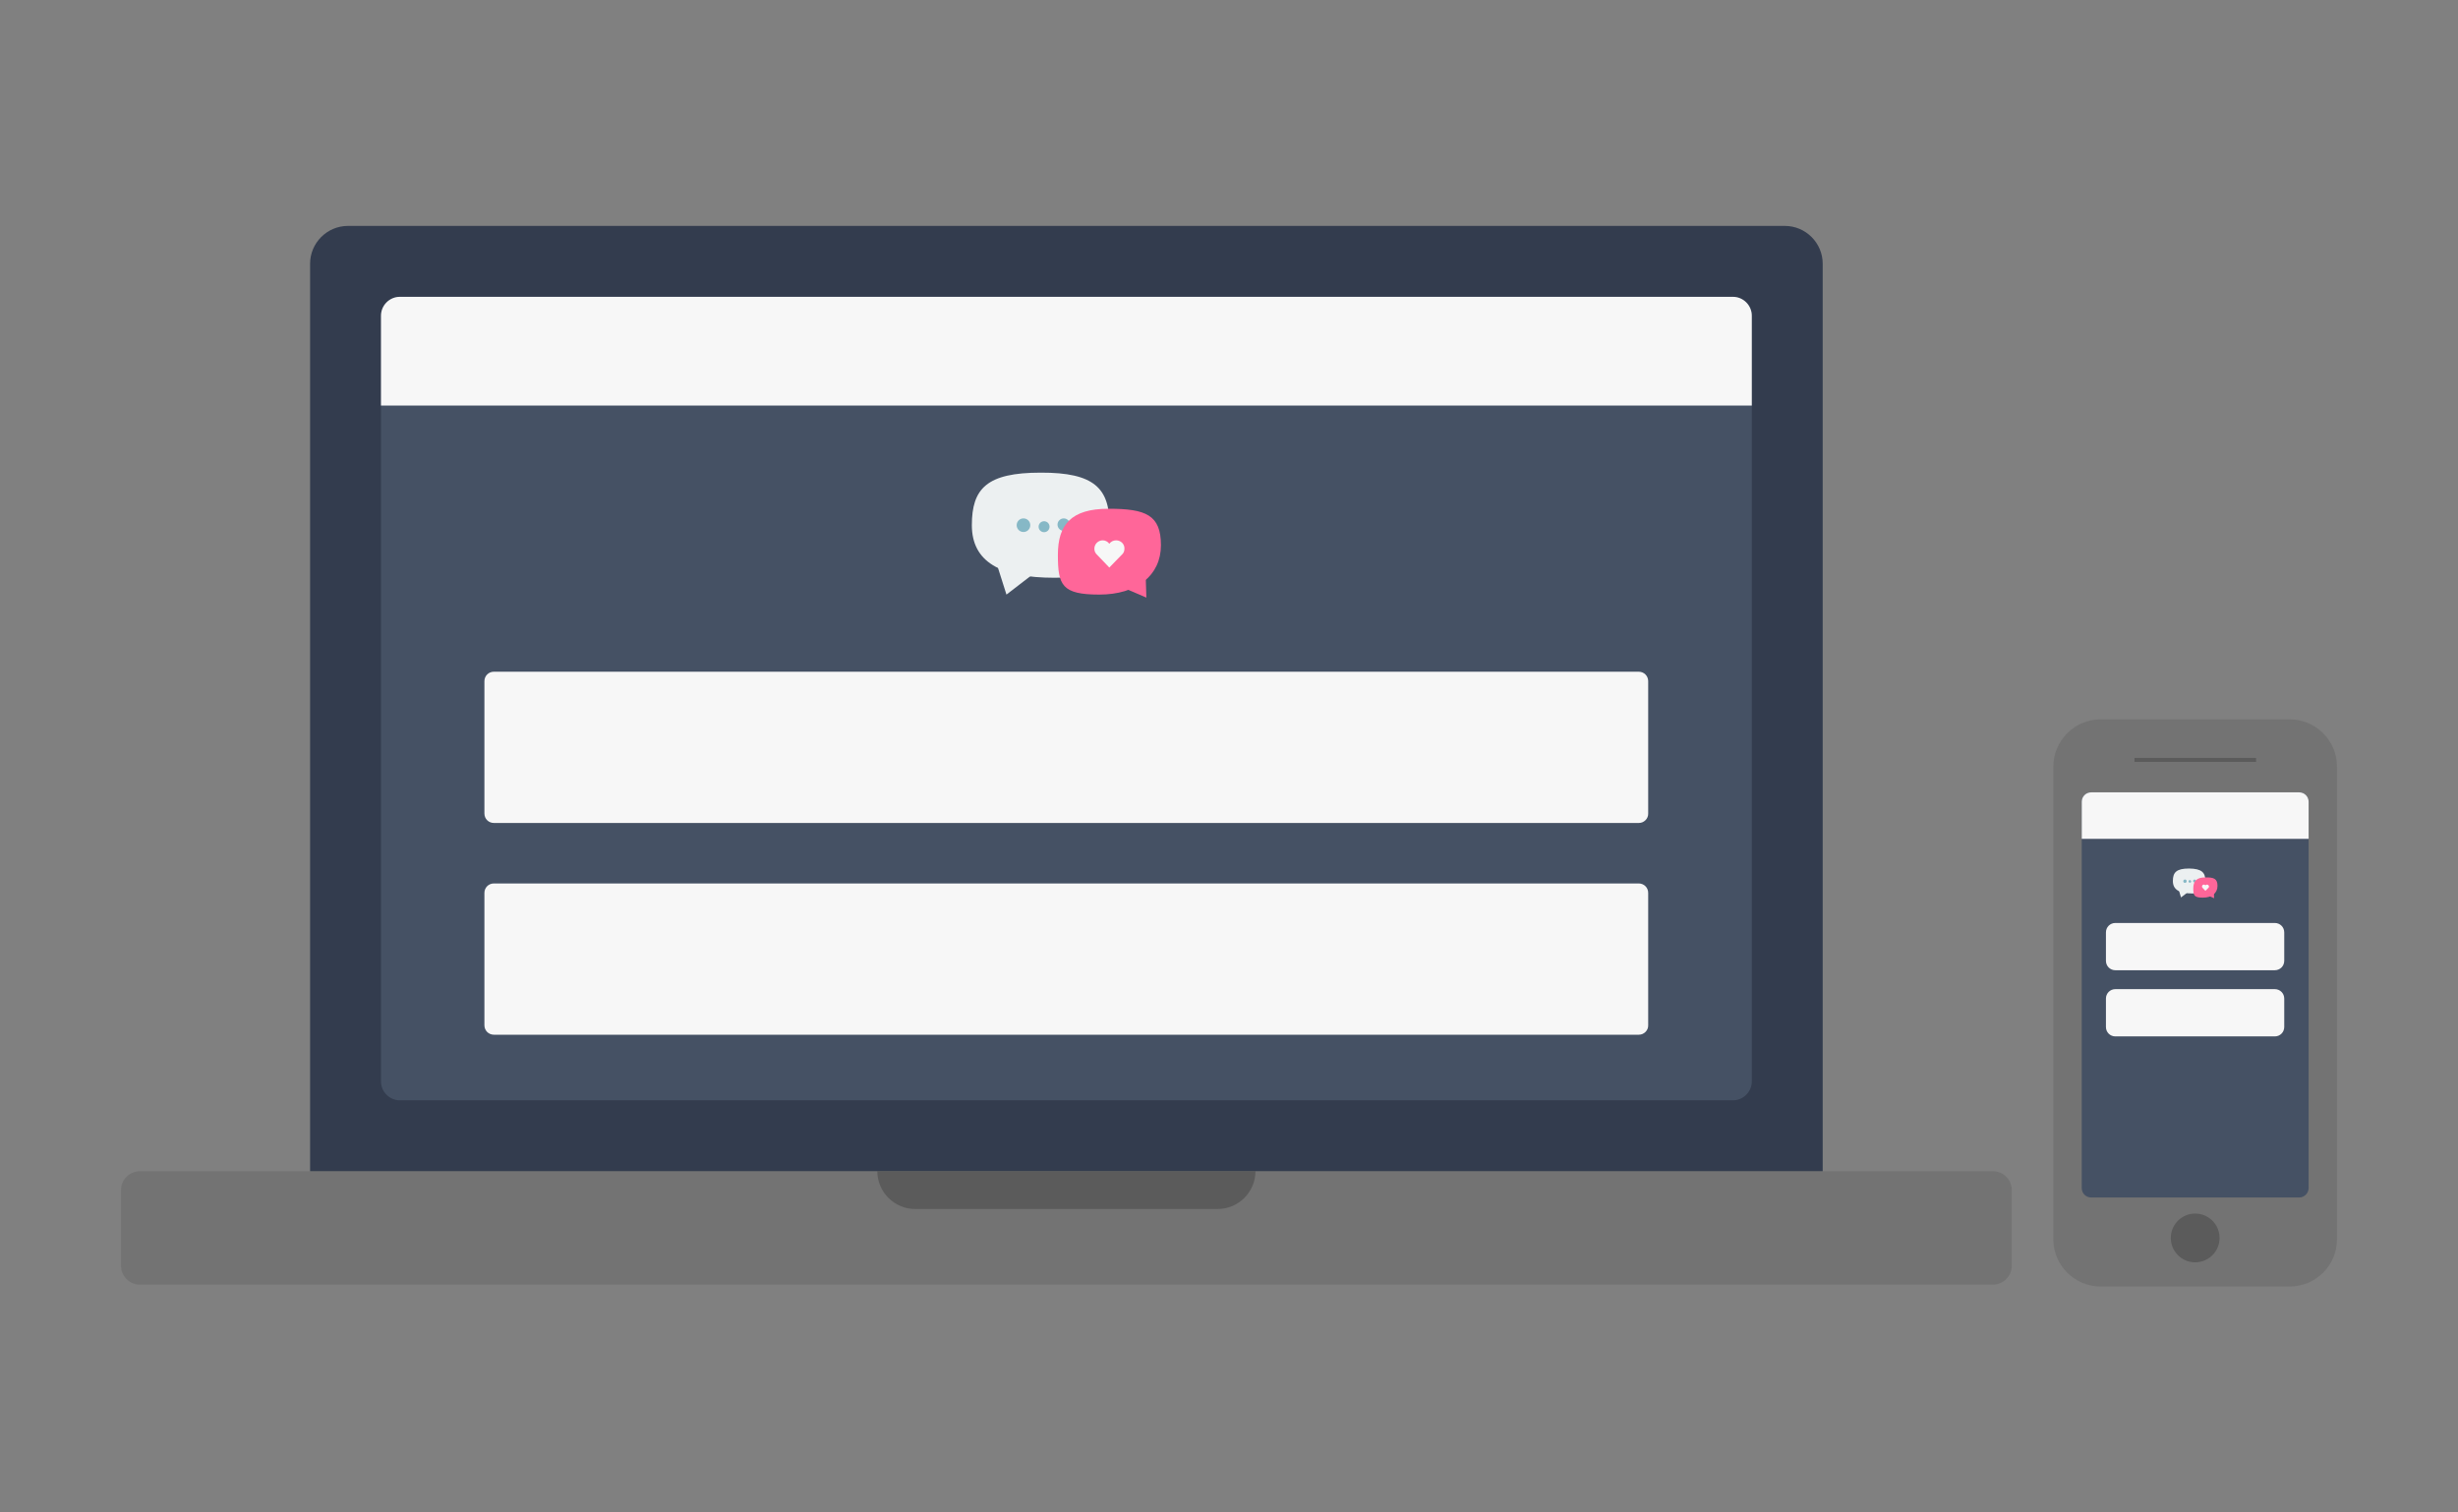 <?xml version="1.0" encoding="utf-8"?>
<!-- Generator: Adobe Illustrator 19.0.0, SVG Export Plug-In . SVG Version: 6.00 Build 0)  -->
<svg version="1.1" id="Layer_1" xmlns="http://www.w3.org/2000/svg" xmlns:xlink="http://www.w3.org/1999/xlink" x="0px" y="0px"
	 viewBox="0 0 1300 800" style="enable-background:new 0 0 1300 800;" xml:space="preserve">
<rect x="0" y="0" width="1300" height="800" fill="#808080" stroke="none"/>
<style type="text/css">
	.st0{fill:#333C4E;}
	.st1{fill:#455164;}
	.st2{fill:#f7f7f7;}
	.st3{fill:#F7F7F7;}
	.st4{clip-path:url(#XMLID_6_);}
	.st5{clip-path:url(#XMLID_60_);}
	.st6{clip-path:url(#XMLID_61_);fill:#ECF0F1;}
	.st7{clip-path:url(#XMLID_61_);fill:#86B8C6;}
	.st8{clip-path:url(#XMLID_61_);fill:#ff6699;}
	.st9{clip-path:url(#XMLID_61_);fill:#F7F7F7;}
	.st10{opacity:0.2;fill:#444444;}
	.st11{opacity:0.5;fill:#444444;}
	.st12{clip-path:url(#XMLID_62_);}
	.st13{clip-path:url(#XMLID_63_);}
	.st14{clip-path:url(#XMLID_64_);fill:#ECF0F1;}
	.st15{clip-path:url(#XMLID_64_);fill:#86B8C6;}
	.st16{clip-path:url(#XMLID_64_);fill:#ff6699;}
	.st17{clip-path:url(#XMLID_64_);fill:#F7F7F7;}
</style>
<path id="XMLID_2_" class="st0" d="M944,119.5H184c-11,0-20,9-20,20v480h800v-480C964,128.5,955,119.5,944,119.5z"/>
<path id="XMLID_3_" class="st1" d="M916.5,582h-705c-5.5,0-10-4.5-10-10V167c0-5.5,4.5-10,10-10h705c5.5,0,10,4.5,10,10v405
	C926.5,577.5,922,582,916.5,582z"/>
<path id="XMLID_8_" class="st2" d="M926.5,214.5h-725V167c0-5.5,4.5-10,10-10h705c5.5,0,10,4.5,10,10V214.5z"/>
<path id="XMLID_7_" class="st3" d="M866.8,435.3H261.2c-2.8,0-5-2.2-5-5v-70c0-2.8,2.2-5,5-5h605.5c2.8,0,5,2.2,5,5v70
	C871.8,433,869.5,435.3,866.8,435.3z"/>
<path id="XMLID_9_" class="st3" d="M866.8,547.3H261.2c-2.8,0-5-2.2-5-5v-70c0-2.8,2.2-5,5-5h605.5c2.8,0,5,2.2,5,5v70
	C871.8,545,869.5,547.3,866.8,547.3z"/>
<g id="XMLID_10_">
	<g id="XMLID_11_">
		<defs>
			<rect id="XMLID_12_" x="464" y="183" width="200" height="200"/>
		</defs>
		<clipPath id="XMLID_6_">
			<use xlink:href="#XMLID_12_"  style="overflow:visible;"/>
		</clipPath>
		<g id="XMLID_13_" class="st4">
			<defs>
				<rect id="XMLID_14_" x="464" y="183" width="200" height="200"/>
			</defs>
			<clipPath id="XMLID_60_">
				<use xlink:href="#XMLID_14_"  style="overflow:visible;"/>
			</clipPath>
			<g id="XMLID_15_" class="st5">
				<defs>
					<rect id="XMLID_16_" x="464" y="183" width="200" height="200"/>
				</defs>
				<clipPath id="XMLID_61_">
					<use xlink:href="#XMLID_16_"  style="overflow:visible;"/>
				</clipPath>
				<path id="XMLID_24_" class="st6" d="M586.8,277.8c0,19.4-0.6,27.8-29.1,27.8s-43.7-8.4-43.7-27.8s7.9-27.8,36.4-27.8
					C578.9,249.9,586.8,258.4,586.8,277.8"/>
				<path id="XMLID_23_" class="st7" d="M544.9,277.8c0,2-1.6,3.6-3.6,3.6c-2,0-3.6-1.6-3.6-3.6s1.6-3.6,3.6-3.6
					C543.3,274.2,544.9,275.8,544.9,277.8"/>
				<path id="XMLID_22_" class="st7" d="M555.1,278.6c0,1.6-1.3,2.9-2.9,2.9c-1.6,0-2.9-1.3-2.9-2.9c0-1.6,1.3-2.9,2.9-2.9
					C553.8,275.7,555.1,277,555.1,278.6"/>
				<path id="XMLID_21_" class="st7" d="M565.9,277.5c0,1.8-1.5,3.3-3.3,3.3c-1.8,0-3.3-1.5-3.3-3.3c0-1.8,1.5-3.3,3.3-3.3
					C564.4,274.2,565.9,275.7,565.9,277.5"/>
				<path id="XMLID_20_" class="st8" d="M614,288.4c0,16-12.8,26.1-32.6,26.1c-19.8,0-21.9-5-21.9-21c0-16,7-24.4,26.8-24.4
					C606.1,269.1,614,272.4,614,288.4"/>
				<polygon id="XMLID_19_" class="st6" points="544.9,304.8 532.3,314.5 527.8,300.3 530.4,290.4 540.2,287.7 547.5,294.9 				"/>
				<polygon id="XMLID_18_" class="st8" points="605.9,303.4 606.3,316.1 593.7,310.7 589.6,303.4 593.7,296 601.8,296 				"/>
				<path id="XMLID_17_" class="st9" d="M590.3,285.8c-1.5,0-2.8,0.7-3.6,1.8c-0.8-1.1-2.1-1.8-3.5-1.8c-2.4,0-4.4,2-4.4,4.4
					c0,0.6,0.1,1.2,0.3,1.7l0,0c0.2,0.4,0.4,0.7,0.6,1l7,7.3c2.3-2.3,5-5.1,7.1-7.3c0.2-0.3,0.5-0.7,0.6-1l0,0
					c0.2-0.5,0.3-1.1,0.3-1.7C594.8,287.8,592.8,285.8,590.3,285.8"/>
			</g>
		</g>
	</g>
</g>
<path id="XMLID_1_" class="st10" d="M1054,679.5H74c-5.5,0-10-4.5-10-10v-40c0-5.5,4.5-10,10-10h980c5.5,0,10,4.5,10,10v40
	C1064,675,1059.5,679.5,1054,679.5z"/>
<path id="XMLID_4_" class="st11" d="M644,639.5H484c-11,0-20-9-20-20l0,0h200l0,0C664,630.5,655,639.5,644,639.5z"/>
<path id="XMLID_59_" class="st10" d="M1211,680.5h-100c-13.8,0-25-11.2-25-25v-250c0-13.8,11.2-25,25-25h100c13.8,0,25,11.2,25,25
	v250C1236,669.3,1224.8,680.5,1211,680.5z"/>
<path id="XMLID_58_" class="st1" d="M1216,633.4h-110c-2.8,0-5-2.2-5-5V424.1c0-2.8,2.2-5,5-5h110c2.8,0,5,2.2,5,5v204.3
	C1221,631.1,1218.8,633.4,1216,633.4z"/>
<path id="XMLID_57_" class="st2" d="M1221,443.7h-120v-19.6c0-2.8,2.2-5,5-5h110c2.8,0,5,2.2,5,5V443.7z"/>
<path id="XMLID_56_" class="st3" d="M1203.1,513.2h-84.3c-2.8,0-5-2.2-5-5v-15c0-2.8,2.2-5,5-5h84.3c2.8,0,5,2.2,5,5v15
	C1208.1,511,1205.9,513.2,1203.1,513.2z"/>
<path id="XMLID_55_" class="st3" d="M1203.1,548.2h-84.3c-2.8,0-5-2.2-5-5v-15c0-2.8,2.2-5,5-5h84.3c2.8,0,5,2.2,5,5v15
	C1208.1,546,1205.9,548.2,1203.1,548.2z"/>
<g id="XMLID_40_">
	<g id="XMLID_41_">
		<defs>
			<rect id="XMLID_42_" x="1137.4" y="443.7" width="47.1" height="47.1"/>
		</defs>
		<clipPath id="XMLID_62_">
			<use xlink:href="#XMLID_42_"  style="overflow:visible;"/>
		</clipPath>
		<g id="XMLID_43_" class="st12">
			<defs>
				<rect id="XMLID_44_" x="1137.4" y="443.7" width="47.1" height="47.1"/>
			</defs>
			<clipPath id="XMLID_63_">
				<use xlink:href="#XMLID_44_"  style="overflow:visible;"/>
			</clipPath>
			<g id="XMLID_45_" class="st13">
				<defs>
					<rect id="XMLID_46_" x="1137.4" y="443.7" width="47.1" height="47.1"/>
				</defs>
				<clipPath id="XMLID_64_">
					<use xlink:href="#XMLID_46_"  style="overflow:visible;"/>
				</clipPath>
				<path id="XMLID_54_" class="st14" d="M1166.4,466c0,4.6-0.1,6.6-6.9,6.6s-10.3-2-10.3-6.6c0-4.6,1.9-6.6,8.6-6.6
					C1164.5,459.5,1166.4,461.5,1166.4,466"/>
				<path id="XMLID_53_" class="st15" d="M1156.5,466.1c0,0.5-0.4,0.9-0.9,0.9s-0.9-0.4-0.9-0.9c0-0.5,0.4-0.9,0.9-0.9
					S1156.5,465.6,1156.5,466.1"/>
				<path id="XMLID_52_" class="st15" d="M1158.9,466.2c0,0.4-0.3,0.7-0.7,0.7c-0.4,0-0.7-0.3-0.7-0.7c0-0.4,0.3-0.7,0.7-0.7
					C1158.6,465.6,1158.9,465.9,1158.9,466.2"/>
				<path id="XMLID_51_" class="st15" d="M1161.5,466c0,0.4-0.4,0.8-0.8,0.8c-0.4,0-0.8-0.4-0.8-0.8s0.4-0.8,0.8-0.8
					C1161.1,465.2,1161.5,465.6,1161.5,466"/>
				<path id="XMLID_50_" class="st16" d="M1172.8,468.6c0,3.8-3,6.2-7.7,6.2s-5.1-1.2-5.1-4.9c0-3.8,1.7-5.8,6.3-5.8
					C1170.9,464,1172.8,464.8,1172.8,468.6"/>
				<polygon id="XMLID_49_" class="st14" points="1156.5,472.4 1153.5,474.7 1152.5,471.3 1153.1,469 1155.4,468.4 1157.1,470.1
									"/>
				<polygon id="XMLID_48_" class="st16" points="1170.9,472.1 1171,475.1 1168,473.8 1167,472.1 1168,470.3 1169.9,470.3 				"/>
				<path id="XMLID_47_" class="st17" d="M1167.2,467.9c-0.3,0-0.6,0.2-0.8,0.4c-0.2-0.3-0.5-0.4-0.8-0.4c-0.6,0-1,0.5-1,1
					c0,0.1,0,0.3,0.1,0.4l0,0c0,0.1,0.1,0.2,0.1,0.2l1.6,1.7c0.6-0.6,1.2-1.2,1.7-1.7c0.1-0.1,0.1-0.2,0.1-0.2l0,0
					c0.1-0.1,0.1-0.3,0.1-0.4C1168.3,468.4,1167.8,467.9,1167.2,467.9"/>
			</g>
		</g>
	</g>
</g>
<circle id="XMLID_39_" class="st11" cx="1161" cy="654.8" r="12.9"/>
<rect id="XMLID_38_" x="1128.9" y="400.9" class="st11" width="64.3" height="2.1"/>
</svg>
